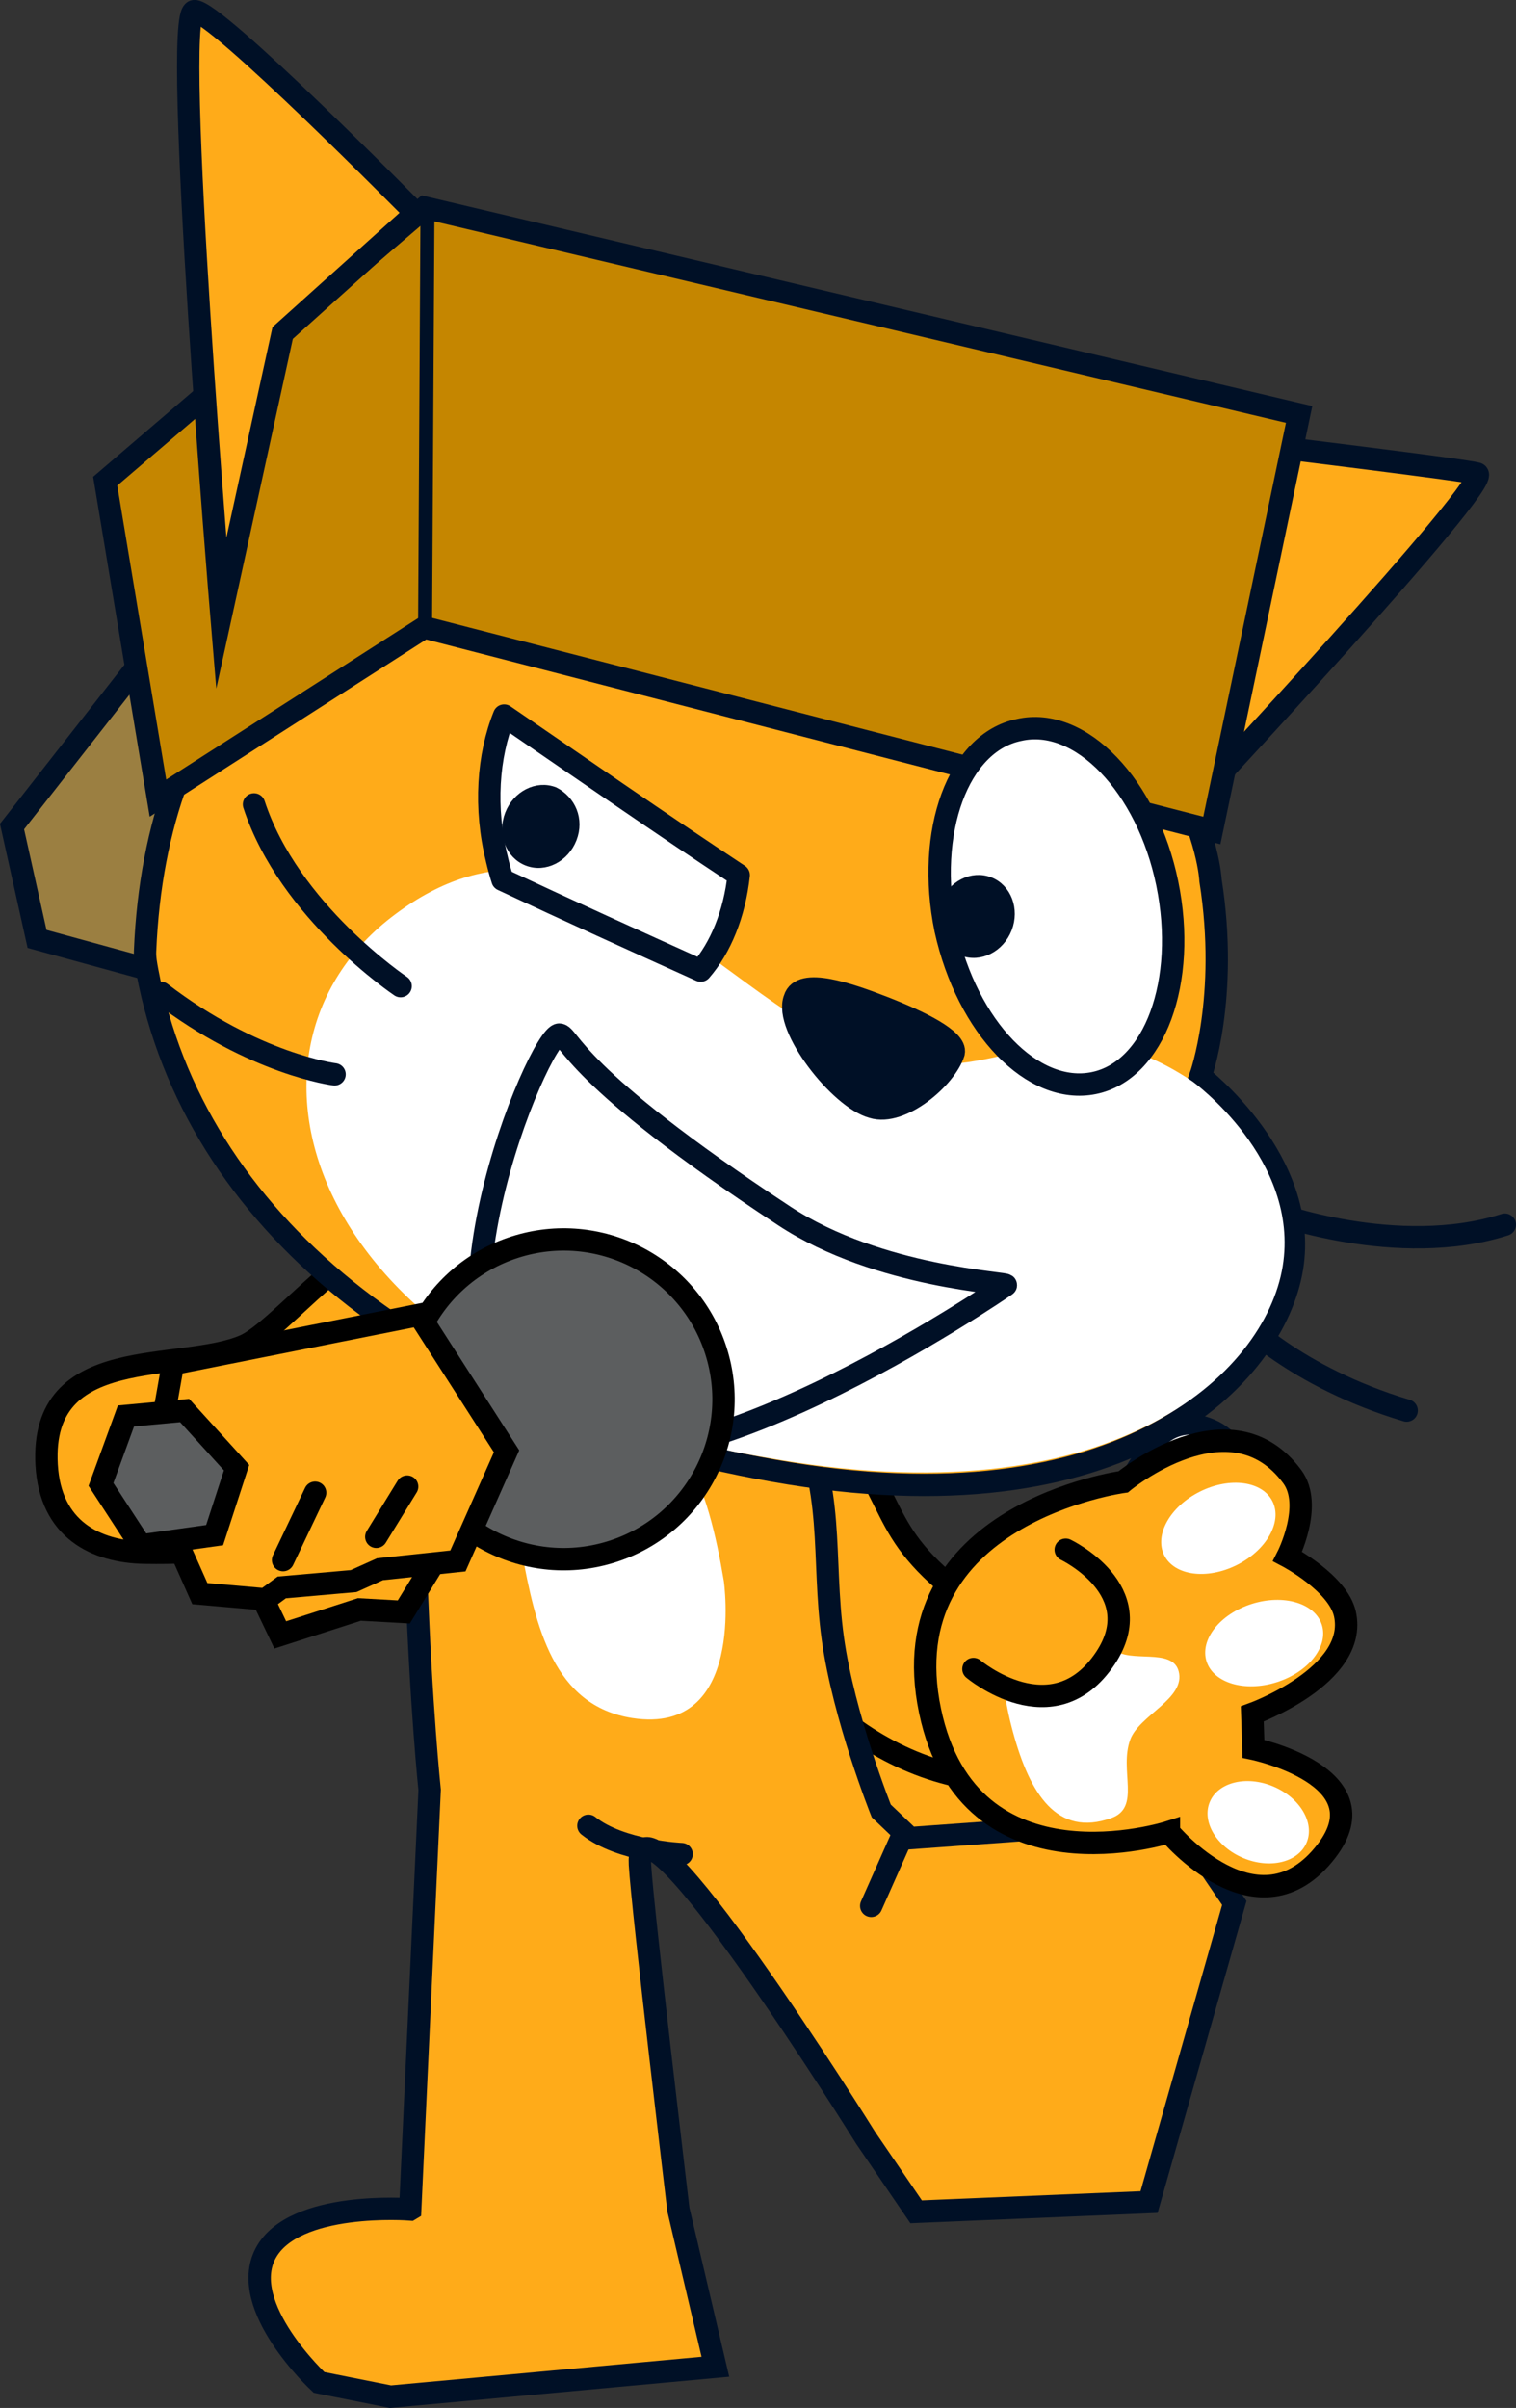 <svg version="1.1" xmlns="http://www.w3.org/2000/svg" xmlns:xlink="http://www.w3.org/1999/xlink" width="81.328" height="129.147" viewBox="0,0,81.328,129.147"><rect x="0" y="0" width="81.328" height="129.147" fill="#333333" stroke="none"/><g transform="translate(-195.117,-108.795)"><g stroke-miterlimit="10"><g fill-rule="evenodd"><path d="M242.781,201.588c2.342,-0.724 5.154,-1.793 7.336,-4.209c5.014,-5.396 5.944,-13.62 9.925,-11.887c4.08,1.724 5.214,14.775 -6.555,19.906c-4.05,1.789 -7.833,2.147 -10.928,2.339c-0.796,0.075 -7.732,0.028 -10.441,-3.131c-2.709,-3.159 -1.102,-4.215 -0.343,-4.689c0.849,-0.583 7.678,2.589 11.006,1.671z" fill="#ffab19" stroke="#001026" stroke-width="1.2" stroke-linecap="round" stroke-linejoin="round"/><path d="M259.464,185.747c2.048,0.409 3.439,4.496 2.772,8.075c-0.666,3.579 -2.09,5.521 -3.261,6.938c0.133,-0.716 0.324,-2.944 -1.491,-4.078c-2.251,-1.495 -5.85,-0.25 -5.85,-0.25c0,0 2.728,-4.075 4.067,-6.914c1.376,-2.44 1.733,-3.981 3.762,-3.771z" fill="#ffffff" stroke="none" stroke-width="1" stroke-linecap="butt" stroke-linejoin="miter"/></g><path d="M245.392,193.259c3.61,3.305 5.829,1.052 8.849,6.441c0.796,1.421 -1.747,4.188 -2.725,4.39c-3.664,0.758 -7.428,-0.329 -10.501,-2.505c-4.179,-2.957 -6.499,-7.439 -7.668,-12.382c-0.062,-0.262 -0.104,-0.625 -0.117,-1.04c-0.015,-0.151 -0.023,-0.304 -0.023,-0.459c0,-0.313 0.031,-0.619 0.091,-0.914c0.185,-1.434 0.754,-2.886 2.013,-2.956c0.722,-0.469 1.583,-0.741 2.508,-0.741c2.547,0 4.611,2.065 4.611,4.611c0,0.376 -0.045,0.742 -0.13,1.092c0.783,1.531 1.272,2.797 3.092,4.463z" fill="#ffab19" fill-rule="nonzero" stroke="#000000" stroke-width="1.2" stroke-linecap="butt" stroke-linejoin="miter"/><path d="M216.196,175.702c2.757,-0.154 5.117,1.955 5.272,4.713c0.035,0.626 -0.047,1.232 -0.226,1.796c0.401,1.866 -3.417,3.522 -4.479,4.595c-3.994,4.034 -7.413,5.368 -13.872,5.266c-2.639,-0.042 -5.078,-1.246 -5.272,-4.713c-0.369,-6.58 7.141,-4.903 10.611,-6.391c1.86,-0.798 6.345,-6.52 7.966,-5.266z" fill="#ffab19" fill-rule="nonzero" stroke="#000000" stroke-width="1.2" stroke-linecap="butt" stroke-linejoin="miter"/><g fill-rule="nonzero" stroke-linecap="round" stroke-linejoin="miter"><g><g><path d="M217.124,227.292l1.042,-22.495c0,0 -0.471,-4.453 -0.72,-11.51c-0.121,-3.429 -1.737,-9.835 -0.253,-12.11c2.289,-3.51 9.503,-3.093 9.503,-3.093c0,0 8.214,0.992 11.027,6.28c2.238,4.207 1.462,7.884 2.071,12.298c0.582,4.211 2.6,9.261 2.6,9.261c0,0 0.779,0.743 1.062,1.012c0.188,0.179 0.469,0.447 0.469,0.447l14.332,-1.036l3.076,4.51l-4.573,16.042l-12.497,0.522l-2.705,-3.963c0,0 -12.394,-19.875 -12.111,-14.667c0.127,2.323 2.063,18.514 2.063,18.514l1.984,8.428l-17.428,1.605l-3.834,-0.765c0,0 -4.374,-4.062 -2.87,-6.917c1.505,-2.855 7.76,-2.362 7.76,-2.362z" fill="#ffab19" stroke="#001026" stroke-width="1.2"/><path d="M231.683,208.237c0,0 -3.272,-0.137 -5,-1.519" fill="none" stroke="#001026" stroke-width="1.2"/><path d="M229.044,200.941c-4.237,-0.654 -5.199,-4.905 -5.945,-8.98c-0.837,-4.571 -1.416,-9.427 3.318,-8.82c5.193,0.665 6.691,5.44 7.53,10.445c0,0 1.203,8.297 -4.902,7.355z" fill="#ffffff" stroke="#000000" stroke-width="0"/></g></g><path d="M241.855,211.014l1.737,-3.91" fill="none" stroke="#001026" stroke-width="1.2"/></g><g><g><path d="M239.342,129.872c0,0 33.611,3.944 35.012,4.322c1.04,0.281 -15.685,18.169 -15.685,18.169" fill="#ffab19" fill-rule="nonzero" stroke="#001026" stroke-width="1.2" stroke-linecap="round" stroke-linejoin="miter"/><path d="M220.01,165.435l-22.905,-6.282l-1.342,-6.027l9.55,-12.203z" fill="#9b7f41" fill-rule="nonzero" stroke="#001026" stroke-width="1.2" stroke-linecap="round" stroke-linejoin="miter"/><path d="M275.845,174.479c-5.757,1.841 -12.505,-0.671 -12.505,-0.671" fill="none" fill-rule="evenodd" stroke="#001026" stroke-width="1.2" stroke-linecap="round" stroke-linejoin="round"/><path d="M270.579,184.449c-6.054,-1.814 -9.002,-4.997 -9.002,-4.997" fill="none" fill-rule="evenodd" stroke="#001026" stroke-width="1.2" stroke-linecap="round" stroke-linejoin="round"/><path d="M245.021,138.376c14.639,7.981 15.036,17.637 15.036,17.637c0.993,6.285 -0.543,10.516 -0.543,10.516c0,0 5.859,4.527 4.915,10.275c-0.944,5.748 -8.955,14.223 -27.819,10.869c-18.865,-3.355 -31.095,-13.574 -33.588,-26.77c-0.068,-0.361 -0.138,-0.724 -0.123,-1.089c1.144,-27.93 32.103,-26.901 42.123,-21.439z" fill="#ffab19" fill-rule="evenodd" stroke="#001026" stroke-width="1.2" stroke-linecap="butt" stroke-linejoin="miter"/><path d="M241.935,165.391c6.893,2.14 9.919,-3.444 17.155,1.404c0,0 5.781,4.175 4.837,9.923c-0.944,5.748 -9.146,13.613 -27.789,10.237c-24.369,-4.097 -29.878,-21.683 -19.796,-29.14c10.118,-7.55 17.545,5.095 25.593,7.576z" fill="#ffffff" fill-rule="evenodd" stroke="none" stroke-width="1" stroke-linecap="butt" stroke-linejoin="miter"/><path d="M237.744,162.369c0.341,-1.155 2.894,-0.271 4.759,0.453c1.958,0.76 3.936,1.743 3.776,2.431c-0.413,1.341 -2.825,3.409 -4.353,2.923c-1.75,-0.465 -4.761,-4.316 -4.182,-5.807z" fill="#001026" fill-rule="evenodd" stroke="#001026" stroke-width="1.2" stroke-linecap="round" stroke-linejoin="round"/><path d="M216.609,161.684c0,0 -5.988,-4 -7.865,-9.745" fill="none" fill-rule="evenodd" stroke="#001026" stroke-width="1.2" stroke-linecap="round" stroke-linejoin="round"/><path d="M213.065,166.417c0,0 -4.306,-0.527 -9.321,-4.372" fill="none" fill-rule="evenodd" stroke="#001026" stroke-width="1.2" stroke-linecap="round" stroke-linejoin="round"/><path d="M203.59,151.602l-2.829,-16.999l17.136,-14.674l46.913,11.093l-4.682,22.315l-42.248,-10.89z" fill="#c58600" fill-rule="nonzero" stroke="#001026" stroke-width="1.2" stroke-linecap="round" stroke-linejoin="miter"/><path d="M218.049,120.168l-0.127,22.084" fill="none" fill-rule="nonzero" stroke="#001026" stroke-width="0.75" stroke-linecap="round" stroke-linejoin="miter"/><path d="M206.987,141.699c0,0 -2.68,-32.195 -1.449,-32.307c1.098,-0.1 11.882,10.842 11.882,10.842l-7.139,6.421z" fill="#ffab19" fill-rule="nonzero" stroke="#001026" stroke-width="1.2" stroke-linecap="round" stroke-linejoin="miter"/></g><g stroke="#001026"><g fill-rule="evenodd"><path d="M249.78,147.947c3.298,-0.758 6.883,2.994 7.958,8.238c1.075,5.245 -0.678,10.035 -3.939,10.7c-3.262,0.665 -6.79,-2.958 -7.958,-8.238c-1.075,-5.244 0.678,-10.035 3.939,-10.7z" fill="#ffffff" stroke-width="1.2" stroke-linecap="round" stroke-linejoin="round"/><path d="M249.157,158.598c-0.398,1.025 -1.47,1.575 -2.402,1.213c-0.932,-0.362 -1.352,-1.49 -0.954,-2.516c0.398,-1.025 1.47,-1.575 2.402,-1.213c0.932,0.362 1.352,1.49 0.954,2.516" fill="#001026" stroke-width="0.5" stroke-linecap="butt" stroke-linejoin="miter"/></g><g fill-rule="evenodd"><path d="M221.774,154.88c-0.683,-2.748 -0.487,-5.542 0.389,-7.707c4.185,2.865 8.351,5.764 12.583,8.558c-0.226,2.076 -0.969,3.893 -2.038,5.12c-3.551,-1.604 -7.101,-3.212 -10.633,-4.87c-0.113,-0.354 -0.214,-0.722 -0.302,-1.101z" fill="#ffffff" stroke-width="1.2" stroke-linecap="round" stroke-linejoin="round"/><path d="M225.81,153.771c-0.398,1.025 -1.47,1.575 -2.402,1.213c-0.932,-0.362 -1.352,-1.49 -0.954,-2.516c0.398,-1.025 1.47,-1.575 2.402,-1.213c0.896,0.455 1.352,1.49 0.954,2.516" fill="#001026" stroke-width="0.5" stroke-linecap="butt" stroke-linejoin="miter"/></g><g fill="#ffffff" fill-rule="nonzero" stroke-width="1.2" stroke-linecap="round" stroke-linejoin="miter"><path d="M225.119,164.284c0.562,0.022 0.573,2.162 12.075,9.728c5.081,3.342 12.119,3.58 11.88,3.715c0,0 -18.426,12.75 -25.313,8.03c-6.887,-4.72 0.32,-21.514 1.358,-21.473z"/></g></g></g><g fill-rule="nonzero" stroke="#000000" stroke-width="1.2" stroke-linejoin="miter"><path d="M217.197,186.47c-1.45,-4.506 1.028,-9.335 5.535,-10.785c4.506,-1.45 9.335,1.028 10.785,5.535c1.45,4.506 -1.028,9.335 -5.535,10.785c-4.506,1.45 -9.335,-1.028 -10.785,-5.535z" fill="#5c5e5f" stroke-linecap="butt"/><g stroke-linecap="round"><path d="M219.262,191.208l-2.482,4.04l-2.384,-0.133l-4.243,1.365l-1.645,-3.433z" fill="#ffab19"/><path d="M222.292,186.632l-2.61,5.882l-4.179,0.444l-1.416,0.636l-3.853,0.339l-0.874,0.641l-3.521,-0.308l-2.595,-5.828l1.152,-6.494l13.201,-2.626z" fill="#ffab19"/><path d="M216.959,188.527l-1.655,2.693" fill="none"/><path d="M210.303,192.469l1.719,-3.614" fill="none"/></g><path d="M206.631,191.13l-3.963,0.555l-2.134,-3.275l1.34,-3.672l3.147,-0.292l2.787,3.065z" fill="#5c5e5f" stroke-linecap="round"/></g><g fill-rule="nonzero" stroke-linejoin="miter"><path d="M257.827,207.056c0,0 -10.724,3.462 -12.815,-6.493c-2.224,-10.588 10.363,-12.293 10.363,-12.293c0,0 5.747,-4.772 9.068,-0.276c1.141,1.544 -0.252,4.278 -0.252,4.278c0,0 2.722,1.433 3.08,3.1c0.708,3.298 -4.975,5.349 -4.975,5.349l0.062,1.868c0,0 7.005,1.458 3.921,5.48c-3.662,4.776 -8.452,-1.012 -8.452,-1.012z" fill="#ffab19" stroke="#000000" stroke-width="1.2" stroke-linecap="round"/><path d="M261.459,192.738c-1.604,0.798 -3.344,0.562 -3.887,-0.528c-0.542,-1.09 0.319,-2.62 1.923,-3.418c1.604,-0.798 3.344,-0.562 3.887,0.528c0.542,1.09 -0.319,2.62 -1.923,3.418z" fill="#ffffff" stroke="none" stroke-width="0" stroke-linecap="butt"/><path d="M263.602,199.02c-1.708,0.541 -3.391,0.04 -3.759,-1.121c-0.368,-1.16 0.719,-2.54 2.427,-3.081c1.708,-0.541 3.391,-0.04 3.759,1.121c0.368,1.16 -0.719,2.54 -2.427,3.081z" fill="#ffffff" stroke="none" stroke-width="0" stroke-linecap="butt"/><path d="M265.212,207.619c-0.446,1.06 -1.969,1.43 -3.403,0.827c-1.434,-0.603 -2.235,-1.95 -1.789,-3.01c0.446,-1.06 1.969,-1.43 3.403,-0.827c1.434,0.603 2.235,1.95 1.789,3.01z" fill="#ffffff" stroke="none" stroke-width="0" stroke-linecap="butt"/><path d="M254.727,206.307c-2.904,1.031 -4.362,-1.292 -5.267,-4.615c-0.905,-3.323 -0.912,-6.389 1.991,-7.42c1.789,-0.635 2.043,1.761 3.418,2.986c0.857,0.764 3.13,-0.111 3.477,1.165c0.4,1.469 -2.118,2.359 -2.597,3.675c-0.605,1.662 0.598,3.634 -1.022,4.209z" fill="#ffffff" stroke="none" stroke-width="0" stroke-linecap="butt"/><path d="M252.289,191.913c0,0 4.561,2.173 2.125,5.82c-2.795,4.184 -7.076,0.577 -7.076,0.577" fill="#ffab19" stroke="#000000" stroke-width="1.2" stroke-linecap="round"/></g></g></g></svg>